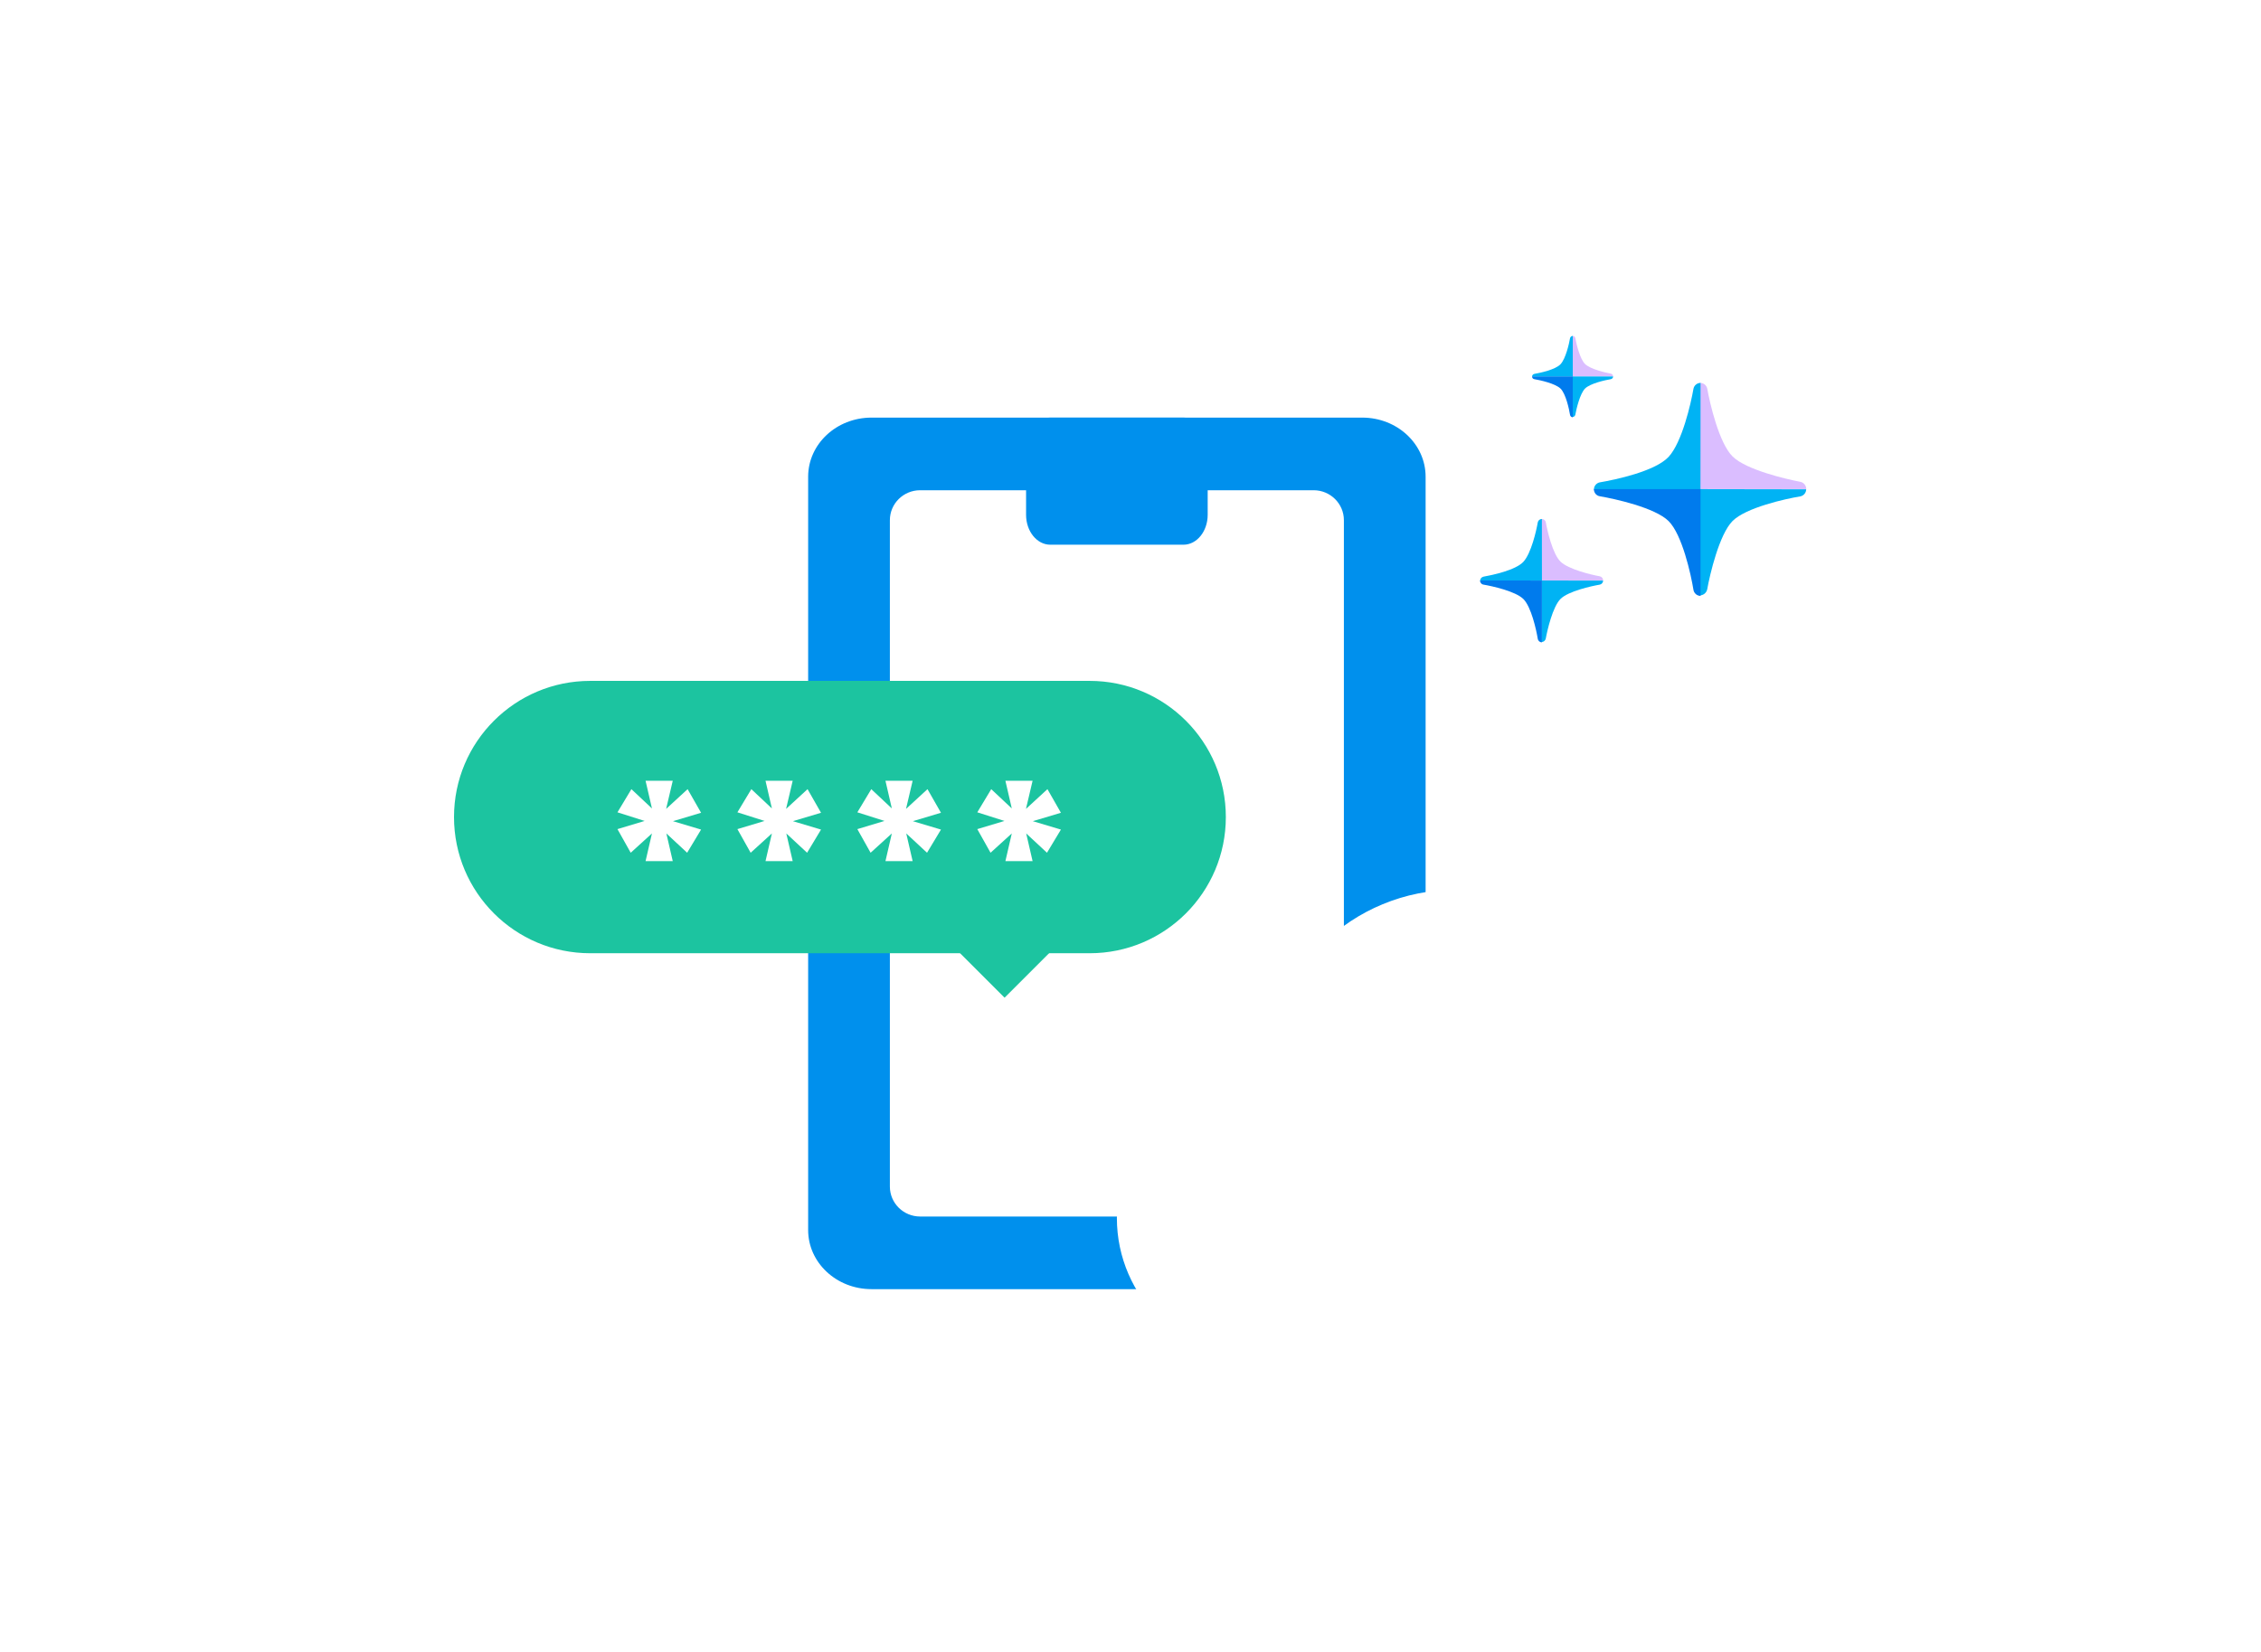 <svg width="249" height="182" viewBox="0 0 249 182" fill="none" xmlns="http://www.w3.org/2000/svg">
<g filter="url(#filter0_d_5165_12110)">
<path d="M118.087 56.679C117.943 56.679 117.8 56.687 117.657 56.69C117.657 56.687 117.657 56.683 117.657 56.679C117.657 44.154 107.358 34 94.653 34C84.336 34 75.606 40.696 72.688 49.92C70.486 48.777 67.98 48.127 65.317 48.127C56.567 48.127 49.474 55.12 49.474 63.747C49.474 65.152 49.665 66.513 50.018 67.809C48.428 67.113 46.673 66.718 44.822 66.718C37.74 66.718 32 72.377 32 79.359C32 86.34 37.74 92 44.822 92H118.087C127.98 92 136 84.093 136 74.34C136 64.586 127.98 56.679 118.087 56.679Z" fill="white"/>
</g>
<path d="M150.026 46H95.974C92.123 46 89 48.914 89 52.508V135.492C89 139.086 92.123 142 95.974 142H150.026C153.877 142 157 139.086 157 135.492V52.508C157 48.914 153.877 46 150.026 46Z" fill="#0090ED"/>
<path d="M144.667 54H101.333C99.492 54 98 55.477 98 57.299V130.701C98 132.523 99.492 134 101.333 134H144.667C146.508 134 148 132.523 148 130.701V57.299C148 55.477 146.508 54 144.667 54Z" fill="white"/>
<path d="M130.333 46H115.667C114.194 46 113 47.475 113 49.294V56.706C113 58.525 114.194 60 115.667 60H130.333C131.806 60 133 58.525 133 56.706V49.294C133 47.475 131.806 46 130.333 46Z" fill="#0090ED"/>
  <g class="animate-grow-and-stay" style="transform-origin: 8rem 6rem;">
<path d="M120 75H65C56.716 75 50 81.716 50 90C50 98.284 56.716 105 65 105H120C128.284 105 135 98.284 135 90C135 81.716 128.284 75 120 75Z" fill="#1CC4A0" />
<path d="M110.632 84.632L98 97.264L110.632 109.896L123.264 97.264L110.632 84.632Z" fill="#1CC4A0"/>

<path class="animate-fade-out-in opacity-20 animation-delay-1200" d="M73.385 91.804L74.089 94.855H71.095L71.799 91.804L69.459 93.93L68 91.328L70.994 90.428L68 89.477L69.535 86.926L71.799 89.052L71.095 86H74.089L73.359 89.102L75.725 86.926L77.209 89.527L74.114 90.453L77.209 91.378L75.674 93.93L73.385 91.804Z" fill="white"/>
<path class="animate-fade-out-in opacity-20 animation-delay-1000" d="M99.803 91.804L100.507 94.855H97.513L98.217 91.804L95.877 93.93L94.418 91.328L97.412 90.428L94.418 89.477L95.953 86.926L98.217 89.052L97.513 86H100.507L99.778 89.102L102.143 86.926L103.627 89.527L100.532 90.453L103.627 91.378L102.092 93.93L99.803 91.804Z" fill="white"/>
<path  class="animate-fade-out-in opacity-20 animation-delay-1500" d="M86.594 91.804L87.298 94.855H84.304L85.008 91.804L82.668 93.93L81.209 91.328L84.203 90.428L81.209 89.477L82.744 86.926L85.008 89.052L84.304 86H87.298L86.569 89.102L88.934 86.926L90.418 89.527L87.323 90.453L90.418 91.378L88.883 93.93L86.594 91.804Z" fill="white"/>
<path  class="animate-fade-out-in opacity-20 animation-delay-1200" d="M113.013 91.804L113.717 94.855H110.723L111.427 91.804L109.087 93.93L107.628 91.328L110.622 90.428L107.628 89.477L109.163 86.926L111.427 89.052L110.723 86H113.717L112.987 89.102L115.353 86.926L116.837 89.527L113.742 90.453L116.837 91.378L115.302 93.93L113.013 91.804Z" fill="white"/>
  </g>

  <g class="animate-pulse-twinkle-first" style="transform-origin: 10.5rem 4rem;">
<path fill-rule="evenodd" clip-rule="evenodd" d="M176.55 63.944C176.553 63.835 176.517 63.728 176.448 63.642C176.379 63.557 176.282 63.499 176.174 63.478C175.256 63.312 172.719 62.713 171.853 61.86C170.987 61.007 170.401 58.47 170.24 57.538C170.22 57.431 170.163 57.334 170.078 57.265C169.993 57.196 169.886 57.16 169.777 57.163V63.944H176.55Z" fill="#DABDFF"/>
<path fill-rule="evenodd" clip-rule="evenodd" d="M169.807 57.162C169.697 57.163 169.59 57.202 169.507 57.273C169.423 57.345 169.367 57.444 169.349 57.552C169.194 58.465 168.624 60.961 167.766 61.884C166.908 62.808 164.357 63.345 163.379 63.519C163.271 63.54 163.174 63.598 163.105 63.684C163.036 63.769 162.999 63.875 163 63.985H169.812L169.807 57.162Z" fill="#00B3F4"/>
<path fill-rule="evenodd" clip-rule="evenodd" d="M169.771 63.944V70.726C169.881 70.723 169.987 70.683 170.071 70.612C170.155 70.541 170.212 70.444 170.234 70.337C170.401 69.408 171 66.833 171.853 65.977C172.706 65.122 175.245 64.558 176.163 64.402C176.271 64.385 176.369 64.33 176.44 64.247C176.511 64.164 176.55 64.059 176.55 63.95L169.771 63.944Z" fill="#00B3F4"/>
<path fill-rule="evenodd" clip-rule="evenodd" d="M163 63.944C162.996 64.055 163.034 64.164 163.106 64.248C163.178 64.333 163.28 64.387 163.39 64.4C164.316 64.558 166.899 65.124 167.766 65.983C168.632 66.841 169.194 69.389 169.349 70.359C169.365 70.469 169.419 70.57 169.503 70.644C169.587 70.717 169.695 70.758 169.807 70.759V63.947L163 63.944Z" fill="#007BED"/>
  </g>
  <g class="animate-pulse-twinkle-second" style="transform-origin: 11.5rem 3.2rem;">
<path fill-rule="evenodd" clip-rule="evenodd" d="M198.918 53.88C198.921 53.691 198.858 53.507 198.74 53.36C198.622 53.212 198.456 53.111 198.271 53.073C196.685 52.772 192.307 51.755 190.811 50.284C189.316 48.812 188.305 44.434 188.019 42.824C187.984 42.639 187.884 42.471 187.736 42.353C187.589 42.234 187.404 42.172 187.215 42.177V53.88H198.918Z" fill="#DABDFF"/>
<path fill-rule="evenodd" clip-rule="evenodd" d="M187.279 42.177C187.089 42.177 186.906 42.244 186.762 42.367C186.618 42.49 186.523 42.661 186.493 42.848C186.222 44.425 185.241 48.731 183.758 50.326C182.274 51.92 177.887 52.844 176.19 53.13C176.003 53.166 175.835 53.266 175.715 53.413C175.595 53.561 175.531 53.746 175.534 53.937H187.269L187.279 42.177Z" fill="#00B3F4"/>
<path fill-rule="evenodd" clip-rule="evenodd" d="M187.215 53.879V65.582C187.404 65.576 187.586 65.507 187.731 65.385C187.875 65.263 187.975 65.096 188.013 64.911C188.299 63.307 189.334 58.865 190.805 57.388C192.277 55.91 196.658 54.939 198.247 54.68C198.432 54.648 198.6 54.552 198.721 54.409C198.843 54.266 198.91 54.085 198.912 53.898L187.215 53.879Z" fill="#00B3F4"/>
<path fill-rule="evenodd" clip-rule="evenodd" d="M175.534 53.879C175.529 54.071 175.595 54.258 175.719 54.403C175.844 54.549 176.018 54.643 176.208 54.668C177.803 54.939 182.262 55.913 183.758 57.397C185.253 58.88 186.222 63.274 186.493 64.95C186.519 65.14 186.613 65.314 186.757 65.441C186.902 65.567 187.087 65.638 187.279 65.639V53.879H175.534Z" fill="#007BED"/>
  </g>

  <g class="animate-pulse-twinkle-third" style="transform-origin: 11rem 2.5rem;">
<path fill-rule="evenodd" clip-rule="evenodd" d="M177.649 41.466C177.65 41.394 177.626 41.324 177.581 41.268C177.537 41.212 177.474 41.173 177.404 41.158C176.796 41.049 175.126 40.657 174.556 40.093C173.987 39.529 173.6 37.861 173.488 37.245C173.475 37.175 173.437 37.112 173.382 37.068C173.326 37.023 173.257 36.999 173.186 37V41.466H177.649Z" fill="#DABDFF"/>
<path fill-rule="evenodd" clip-rule="evenodd" d="M173.207 37.003C173.135 37.003 173.065 37.029 173.01 37.076C172.954 37.122 172.917 37.187 172.905 37.259C172.804 37.861 172.428 39.504 171.864 40.112C171.3 40.719 169.619 41.073 168.973 41.185C168.902 41.199 168.838 41.236 168.793 41.292C168.747 41.348 168.722 41.418 168.723 41.49H173.207V37.003Z" fill="#00B3F4"/>
<path fill-rule="evenodd" clip-rule="evenodd" d="M173.186 41.466V45.934C173.258 45.932 173.326 45.905 173.381 45.859C173.436 45.812 173.474 45.749 173.488 45.678C173.6 45.065 173.992 43.37 174.556 42.801C175.12 42.232 176.791 41.867 177.396 41.766C177.467 41.754 177.531 41.717 177.577 41.663C177.624 41.608 177.649 41.538 177.649 41.466H173.186Z" fill="#00B3F4"/>
<path fill-rule="evenodd" clip-rule="evenodd" d="M168.723 41.466C168.721 41.539 168.746 41.611 168.794 41.667C168.842 41.723 168.909 41.759 168.981 41.768C169.589 41.869 171.292 42.242 171.864 42.809C172.436 43.376 172.804 45.054 172.905 45.692C172.914 45.767 172.949 45.835 173.005 45.885C173.061 45.935 173.133 45.964 173.208 45.965V41.466H168.723Z" fill="#007BED"/>
  </g>

<g filter="url(#filter1_d_5165_12110)">
<path d="M139.191 120.333C139.321 120.333 139.45 120.34 139.579 120.343C139.579 120.34 139.579 120.337 139.579 120.333C139.579 109.104 148.888 100 160.371 100C169.696 100 177.587 106.003 180.224 114.273C182.214 113.248 184.48 112.665 186.886 112.665C194.795 112.665 201.207 118.935 201.207 126.67C201.207 127.93 201.034 129.15 200.715 130.311C202.151 129.687 203.738 129.333 205.411 129.333C211.811 129.333 217 134.407 217 140.667C217 146.926 211.811 152 205.411 152H139.191C130.249 152 123 144.911 123 136.167C123 127.422 130.249 120.333 139.191 120.333Z" fill="white"/>
</g>
<defs>
<filter id="filter0_d_5165_12110" x="0" y="0" width="168" height="122" filterUnits="userSpaceOnUse" color-interpolation-filters="sRGB">
<feFlood flood-opacity="0" result="BackgroundImageFix"/>
<feColorMatrix in="SourceAlpha" type="matrix" values="0 0 0 0 0 0 0 0 0 0 0 0 0 0 0 0 0 0 127 0" result="hardAlpha"/>
<feOffset dy="-2"/>
<feGaussianBlur stdDeviation="16"/>
<feComposite in2="hardAlpha" operator="out"/>
<feColorMatrix type="matrix" values="0 0 0 0 0 0 0 0 0 0.565 0 0 0 0 0.929 0 0 0 0.16 0"/>
<feBlend mode="normal" in2="BackgroundImageFix" result="effect1_dropShadow_5165_12110"/>
<feBlend mode="normal" in="SourceGraphic" in2="effect1_dropShadow_5165_12110" result="shape"/>
</filter>
<filter id="filter1_d_5165_12110" x="91" y="66" width="158" height="116" filterUnits="userSpaceOnUse" color-interpolation-filters="sRGB">
<feFlood flood-opacity="0" result="BackgroundImageFix"/>
<feColorMatrix in="SourceAlpha" type="matrix" values="0 0 0 0 0 0 0 0 0 0 0 0 0 0 0 0 0 0 127 0" result="hardAlpha"/>
<feOffset dy="-2"/>
<feGaussianBlur stdDeviation="16"/>
<feComposite in2="hardAlpha" operator="out"/>
<feColorMatrix type="matrix" values="0 0 0 0 0 0 0 0 0 0.565 0 0 0 0 0.929 0 0 0 0.16 0"/>
<feBlend mode="normal" in2="BackgroundImageFix" result="effect1_dropShadow_5165_12110"/>
<feBlend mode="normal" in="SourceGraphic" in2="effect1_dropShadow_5165_12110" result="shape"/>
</filter>
</defs>
</svg>
